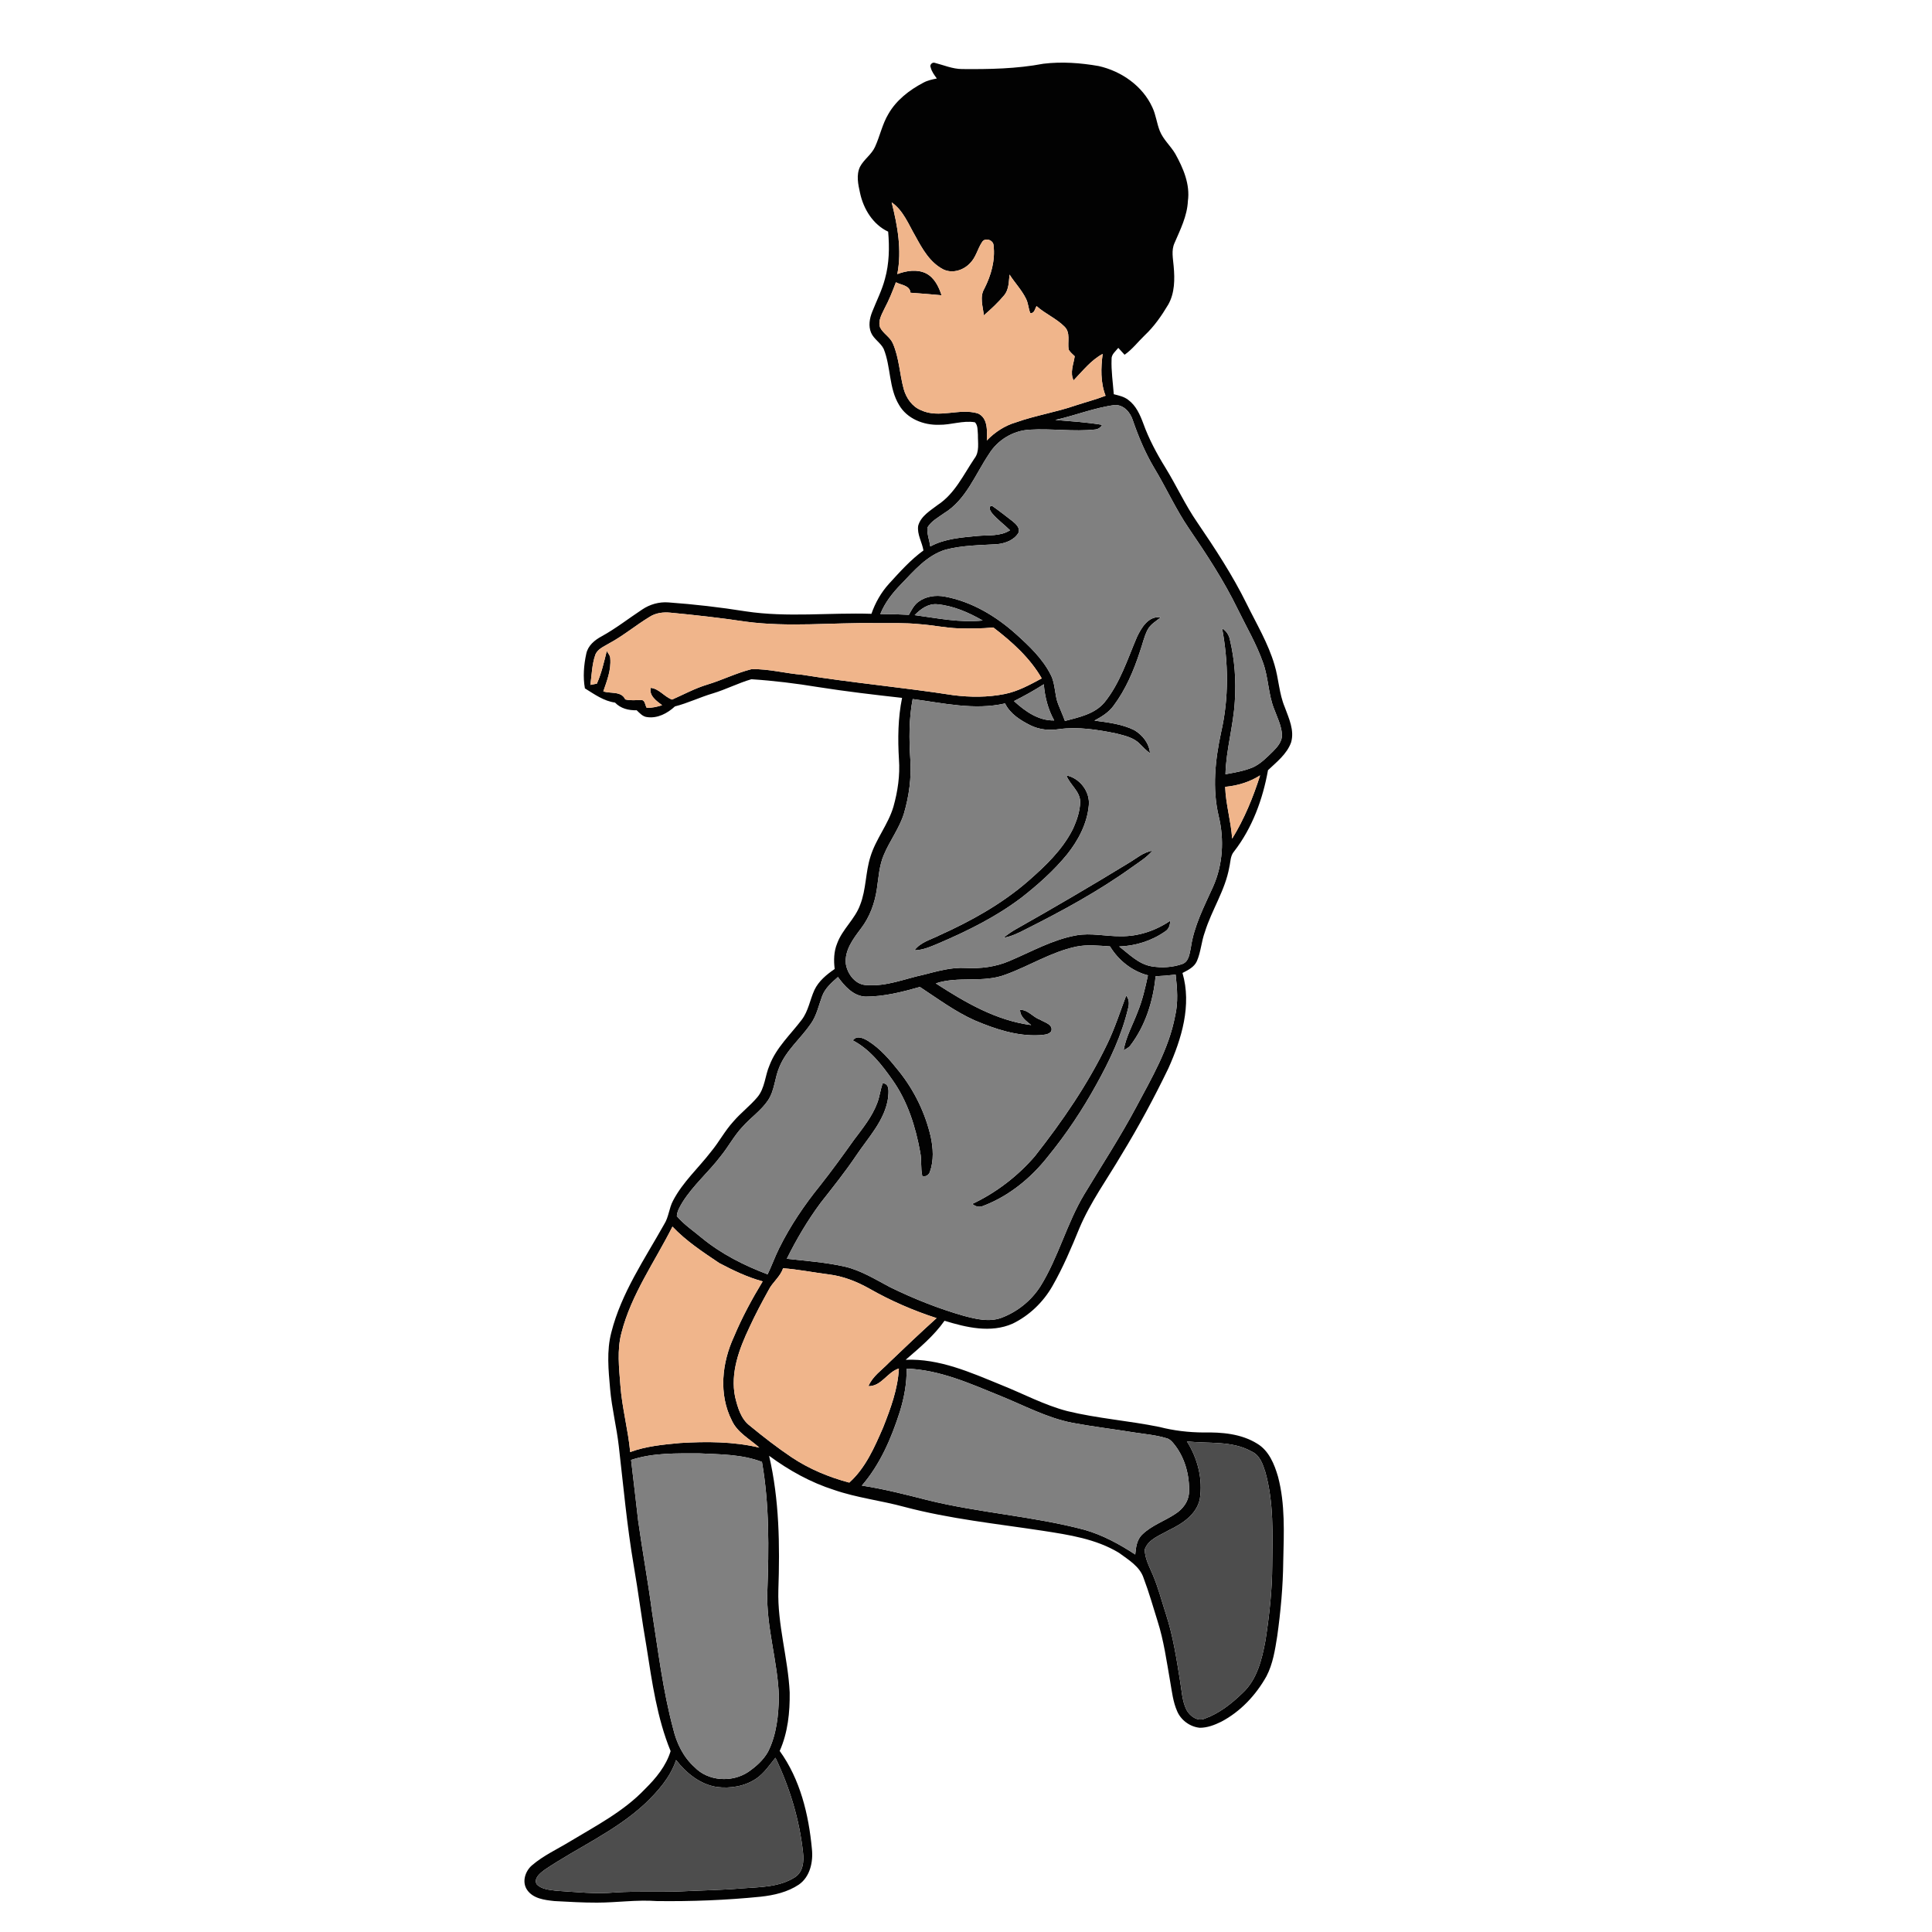 <?xml version="1.0" encoding="UTF-8" ?>
<!DOCTYPE svg PUBLIC "-//W3C//DTD SVG 1.1//EN" "http://www.w3.org/Graphics/SVG/1.1/DTD/svg11.dtd">
<svg width="1000pt" height="1000pt" viewBox="0 0 1000 1000" version="1.1" xmlns="http://www.w3.org/2000/svg">
    <g id="#020202ff">
        <path fill="#020202" opacity="1.00"
            d=" M 481.73 34.91 C 481.01 33.70 482.47 32.08 483.75 32.50 C 488.45 33.69 493.01 35.71 497.95 35.74 C 512.02 35.87 526.18 35.62 540.05 32.99 C 549.56 31.83 559.29 32.54 568.70 34.19 C 580.42 36.83 591.45 44.49 596.48 55.61 C 598.30 59.46 598.73 63.77 600.28 67.71 C 602.07 72.25 605.92 75.49 608.35 79.65 C 612.46 87.08 616.06 95.39 614.85 104.08 C 614.48 111.84 610.93 118.82 607.92 125.81 C 606.18 129.63 607.18 133.85 607.49 137.85 C 608.10 144.51 608.07 151.67 604.68 157.65 C 601.26 163.40 597.40 168.96 592.51 173.56 C 589.02 176.90 586.08 180.84 582.08 183.62 C 580.98 182.44 579.90 181.25 578.83 180.06 C 577.43 181.85 575.16 183.45 575.35 185.99 C 575.11 192.04 576.05 198.04 576.49 204.05 C 579.10 204.72 581.86 205.28 584.02 207.01 C 588.00 209.95 590.07 214.63 591.74 219.13 C 594.63 227.16 598.67 234.71 603.15 241.96 C 608.90 251.28 613.44 261.33 619.68 270.36 C 628.96 283.98 638.02 297.82 645.31 312.63 C 650.40 322.98 656.43 333.00 659.69 344.15 C 661.87 351.34 662.05 359.03 664.99 366.01 C 667.11 371.80 670.12 378.05 668.25 384.32 C 666.06 390.32 660.80 394.39 656.31 398.65 C 653.62 413.70 648.18 428.53 638.76 440.70 C 636.77 442.95 636.95 446.13 636.28 448.89 C 634.17 460.79 627.18 470.98 623.64 482.41 C 621.82 487.32 621.60 492.69 619.50 497.49 C 618.12 500.60 614.90 502.13 612.05 503.61 C 616.92 520.26 611.61 537.66 604.77 552.93 C 597.39 568.18 589.37 583.14 580.53 597.60 C 573.14 610.22 564.43 622.14 558.71 635.68 C 554.52 645.91 550.21 656.12 544.70 665.72 C 539.94 674.03 532.72 680.96 524.09 685.14 C 512.79 690.11 500.14 687.09 488.88 683.62 C 483.37 691.45 475.96 697.61 468.77 703.82 C 486.17 703.10 502.37 710.37 518.11 716.80 C 529.52 721.34 540.44 727.24 552.38 730.37 C 568.10 734.21 584.33 735.36 600.16 738.60 C 607.61 740.51 615.28 741.41 622.97 741.45 C 632.46 741.26 642.48 742.09 650.74 747.24 C 656.80 750.88 659.63 757.86 661.51 764.36 C 665.27 778.59 664.54 793.43 664.21 808.01 C 664.08 821.04 662.89 834.05 661.08 846.95 C 659.96 853.98 658.86 861.22 655.53 867.61 C 650.06 877.40 642.05 885.96 632.05 891.19 C 628.61 892.88 624.88 894.31 621.00 894.29 C 615.94 893.81 611.25 890.37 609.28 885.69 C 607.13 880.82 606.59 875.47 605.67 870.30 C 603.83 859.80 602.39 849.18 599.13 839.00 C 596.82 831.64 594.73 824.20 591.99 816.98 C 590.05 810.80 584.09 807.36 579.18 803.74 C 567.32 796.52 553.27 794.42 539.78 792.33 C 515.83 788.68 491.62 786.19 468.14 779.97 C 456.09 776.68 443.58 775.28 431.74 771.19 C 419.58 767.32 408.33 761.05 398.08 753.50 C 403.39 776.26 403.67 799.79 402.88 823.03 C 402.36 840.91 407.88 858.21 408.74 875.99 C 408.88 886.26 407.80 896.81 403.57 906.29 C 414.20 921.00 418.58 939.19 420.24 957.00 C 420.96 963.66 419.31 971.40 413.51 975.45 C 407.68 979.37 400.62 980.98 393.73 981.73 C 375.86 983.53 357.88 984.22 339.93 983.99 C 329.61 983.23 319.34 984.79 309.03 984.80 C 301.68 984.83 294.33 984.37 286.99 983.99 C 281.94 983.46 275.92 982.75 272.82 978.19 C 270.01 974.06 271.85 968.43 275.43 965.42 C 281.33 960.37 288.49 957.13 295.07 953.11 C 308.58 944.97 322.91 937.54 333.89 925.96 C 339.53 920.40 344.76 914.07 347.11 906.37 C 340.08 889.24 337.52 870.71 334.66 852.53 C 332.18 838.40 330.43 824.15 327.97 810.02 C 324.49 789.62 322.66 769.01 320.28 748.47 C 319.16 738.60 316.67 728.94 315.81 719.04 C 314.95 709.25 313.89 699.21 316.44 689.58 C 321.60 669.24 333.63 651.78 343.76 633.71 C 346.18 629.94 346.28 625.27 348.42 621.37 C 353.41 611.82 361.55 604.53 368.06 596.07 C 372.18 591.11 375.18 585.32 379.54 580.55 C 383.38 576.04 388.16 572.46 391.98 567.94 C 395.97 563.26 395.94 556.76 398.33 551.33 C 401.81 542.22 409.14 535.52 414.91 527.92 C 418.42 523.37 419.21 517.54 421.54 512.43 C 423.75 507.76 427.87 504.42 432.03 501.55 C 431.48 497.12 431.58 492.51 433.30 488.34 C 436.00 480.94 442.53 475.76 445.21 468.36 C 448.36 460.36 447.94 451.55 450.54 443.41 C 453.31 434.28 459.72 426.77 462.42 417.61 C 464.68 409.63 465.90 401.29 465.29 392.99 C 464.66 382.39 464.78 371.67 466.91 361.22 C 452.42 359.60 437.93 357.91 423.53 355.64 C 412.06 353.75 400.50 352.33 388.92 351.57 C 382.10 353.55 375.74 356.86 368.94 358.91 C 362.30 360.87 356.05 363.93 349.34 365.64 C 345.48 369.20 340.37 371.95 334.97 371.17 C 332.66 370.96 331.11 369.08 329.53 367.62 C 325.41 367.76 321.24 366.73 318.33 363.65 C 312.48 362.87 307.62 359.31 302.75 356.30 C 301.68 350.42 302.18 344.21 303.45 338.39 C 304.31 334.16 307.79 331.30 311.41 329.36 C 318.77 325.31 325.39 320.09 332.40 315.48 C 336.38 312.79 341.20 311.43 346.01 311.81 C 359.38 312.78 372.71 314.31 385.95 316.43 C 407.53 319.70 429.36 317.01 451.05 317.71 C 453.04 311.98 456.07 306.63 460.16 302.13 C 465.73 296.04 471.27 289.80 477.98 284.91 C 477.26 280.62 474.60 276.59 475.25 272.14 C 476.63 267.09 481.53 264.30 485.43 261.31 C 494.17 255.56 498.68 245.76 504.34 237.34 C 507.11 233.83 506.09 229.15 506.17 225.02 C 505.93 222.87 506.26 220.28 504.64 218.58 C 498.39 217.51 492.23 219.99 485.98 219.87 C 478.02 220.11 469.49 216.75 465.37 209.63 C 460.01 200.85 461.18 189.95 457.40 180.60 C 455.81 177.37 452.29 175.55 450.87 172.20 C 449.40 168.73 450.09 164.79 451.45 161.41 C 453.69 155.72 456.52 150.25 458.06 144.31 C 460.27 136.39 460.42 128.06 459.71 119.91 C 451.88 116.25 446.96 108.21 445.18 99.98 C 444.20 95.54 443.07 90.62 445.15 86.31 C 447.17 82.46 451.13 80.00 452.92 75.99 C 455.47 70.40 456.67 64.24 459.86 58.94 C 463.96 51.79 470.72 46.59 477.92 42.80 C 480.08 41.63 482.50 41.11 484.90 40.63 C 483.63 38.86 482.23 37.08 481.73 34.91 M 461.53 104.75 C 464.57 116.82 466.88 129.47 464.45 141.87 C 469.15 140.10 474.69 139.22 479.36 141.51 C 483.69 143.77 485.91 148.39 487.35 152.83 C 481.99 152.33 476.63 151.89 471.27 151.52 C 470.93 147.64 466.42 147.58 463.72 146.11 C 461.99 150.76 460.14 155.37 457.79 159.75 C 456.40 162.75 454.30 166.11 455.55 169.51 C 457.17 172.73 460.78 174.45 462.18 177.84 C 465.41 185.28 465.64 193.55 467.74 201.31 C 469.04 205.98 472.08 210.46 476.72 212.32 C 486.10 216.72 496.48 211.13 506.09 213.96 C 511.44 216.29 510.94 223.15 510.78 227.98 C 514.94 223.69 520.05 220.29 525.82 218.62 C 535.92 215.02 546.59 213.38 556.72 209.86 C 561.89 208.17 567.16 206.80 572.24 204.83 C 569.55 197.93 569.79 190.40 570.74 183.18 C 564.65 186.47 560.41 191.99 555.69 196.87 C 553.66 192.87 555.70 188.49 556.27 184.39 C 555.17 183.29 553.89 182.32 553.13 180.94 C 552.46 176.99 554.24 172.20 550.96 169.04 C 546.71 164.78 540.99 162.44 536.53 158.43 C 535.61 159.80 535.44 162.53 533.18 161.94 C 532.33 159.60 532.22 157.04 531.14 154.78 C 528.92 150.15 525.28 146.43 522.54 142.12 C 522.13 145.74 522.25 149.80 519.81 152.78 C 516.64 156.59 512.99 159.98 509.24 163.22 C 508.75 158.65 506.94 153.66 509.50 149.40 C 513.00 142.51 515.18 134.80 514.27 127.03 C 514.14 124.10 509.70 122.78 508.26 125.38 C 505.98 128.84 505.16 133.17 502.15 136.16 C 498.77 139.85 493.13 141.68 488.42 139.52 C 481.38 135.99 477.43 128.88 473.81 122.23 C 470.22 116.09 467.60 108.98 461.53 104.75 M 546.24 217.36 C 554.33 218.06 562.48 218.54 570.49 219.90 C 569.67 221.29 568.51 222.08 567.00 222.29 C 555.65 223.55 544.26 221.69 532.91 222.41 C 524.39 222.86 516.38 227.72 511.92 234.96 C 504.77 245.56 500.03 258.72 488.63 265.66 C 485.57 267.86 481.97 269.74 480.02 273.09 C 479.76 276.39 481.06 279.60 481.53 282.84 C 489.02 278.76 497.66 278.21 505.97 277.39 C 511.64 276.87 517.75 277.69 522.79 274.46 C 519.72 271.41 516.13 268.88 513.37 265.52 C 512.55 264.43 511.19 261.99 513.48 261.81 C 517.15 264.32 520.61 267.14 524.16 269.82 C 525.88 271.26 528.23 273.37 527.10 275.87 C 524.84 279.61 520.24 281.26 516.07 281.68 C 507.16 282.21 498.08 282.24 489.39 284.51 C 479.78 287.45 473.11 295.40 466.39 302.38 C 461.99 306.89 458.03 311.91 455.66 317.80 C 460.58 317.86 465.51 317.95 470.43 318.22 C 471.81 315.77 473.09 313.12 475.44 311.43 C 479.30 308.60 484.38 307.90 489.02 308.79 C 502.92 311.37 515.46 318.86 525.88 328.21 C 532.75 334.39 539.67 340.93 543.87 349.30 C 546.31 353.98 545.78 359.50 547.67 364.37 C 548.79 367.32 550.15 370.19 551.21 373.17 C 558.45 371.24 566.53 369.63 571.63 363.62 C 579.72 353.66 583.57 341.22 588.54 329.60 C 590.86 324.77 594.53 318.63 600.81 319.54 C 598.40 321.53 595.45 323.11 593.98 326.00 C 592.19 329.46 591.41 333.33 590.11 336.99 C 586.87 347.01 582.69 356.89 576.33 365.36 C 573.82 368.78 570.15 371.02 566.47 372.98 C 573.46 373.93 580.68 374.74 587.09 377.89 C 591.34 380.41 594.86 384.77 595.23 389.86 C 593.28 388.45 591.62 386.70 589.93 385.01 C 586.76 381.72 582.09 380.77 577.85 379.66 C 568.06 377.67 557.99 376.04 548.00 377.42 C 543.06 378.19 537.91 377.66 533.39 375.44 C 528.19 372.84 522.84 369.52 520.21 364.10 C 504.31 367.75 488.21 363.89 472.40 361.83 C 470.42 372.12 470.52 382.66 471.19 393.08 C 471.82 402.47 470.55 411.95 467.91 420.97 C 465.58 428.66 460.56 435.09 457.49 442.44 C 455.07 448.02 454.77 454.15 453.88 460.08 C 452.80 467.43 450.20 474.63 445.65 480.57 C 441.64 485.91 437.03 491.88 437.82 499.00 C 438.70 504.35 443.01 510.02 448.91 509.87 C 458.89 510.65 468.27 506.61 477.86 504.56 C 485.11 502.73 492.41 500.54 499.99 501.02 C 507.62 501.43 515.35 500.46 522.41 497.43 C 533.80 492.62 544.78 486.34 557.08 484.13 C 564.71 482.75 572.35 484.69 580.00 484.59 C 589.14 484.76 598.17 481.71 605.69 476.60 C 605.64 478.75 605.03 480.92 603.08 482.10 C 596.14 486.98 587.73 489.62 579.27 489.91 C 584.46 493.86 589.31 499.02 596.03 500.17 C 601.33 501.06 606.93 500.74 612.01 498.95 C 615.40 497.66 615.70 493.61 616.37 490.57 C 617.95 479.34 623.27 469.18 627.88 458.98 C 632.96 447.59 633.73 434.56 630.80 422.50 C 627.38 408.15 628.97 393.20 632.06 378.95 C 636.11 361.31 635.85 342.94 632.56 325.21 C 634.71 326.53 636.14 328.66 636.60 331.14 C 639.08 341.53 639.86 352.32 639.14 362.96 C 638.43 375.67 634.62 387.99 634.30 400.74 C 639.05 399.88 643.88 399.09 648.37 397.22 C 652.53 395.38 655.71 392.00 658.93 388.89 C 661.30 386.52 663.78 383.62 663.54 380.03 C 663.18 375.36 661.02 371.13 659.42 366.81 C 656.43 359.21 656.55 350.84 653.81 343.17 C 650.35 333.24 644.95 324.15 640.36 314.72 C 633.31 300.29 624.47 286.84 615.43 273.60 C 608.64 263.68 603.73 252.67 597.53 242.41 C 592.88 234.62 589.34 226.23 586.39 217.67 C 585.11 213.53 581.78 209.55 577.11 209.63 C 566.54 210.98 556.60 215.07 546.24 217.36 M 473.43 318.39 C 485.11 319.94 496.78 322.42 508.63 321.17 C 501.37 317.00 493.42 313.52 485.01 312.75 C 480.37 312.36 476.49 315.25 473.43 318.39 M 336.28 319.26 C 329.07 323.63 322.57 329.12 315.12 333.11 C 312.52 334.70 309.18 335.94 308.09 339.07 C 306.38 344.02 306.31 349.35 305.57 354.50 C 306.41 354.34 308.08 354.03 308.92 353.87 C 311.36 348.46 312.61 342.68 314.06 336.96 C 314.75 338.19 315.90 339.33 315.88 340.86 C 316.37 346.76 314.16 352.39 312.28 357.86 C 316.14 359.13 321.59 357.60 323.63 362.02 C 326.35 362.71 329.14 362.36 331.91 362.32 C 333.99 362.33 333.84 365.10 334.75 366.38 C 337.47 366.44 340.13 365.84 342.71 365.02 C 339.93 362.91 335.82 360.12 336.83 356.05 C 341.12 356.44 343.86 360.66 347.87 362.10 C 353.94 359.43 359.79 356.22 366.17 354.32 C 373.90 351.98 381.19 348.30 389.03 346.35 C 397.83 346.14 406.43 348.55 415.18 349.25 C 441.19 353.44 467.44 355.79 493.47 359.83 C 502.24 360.93 511.21 360.97 519.91 359.24 C 526.83 357.89 533.06 354.44 539.20 351.13 C 533.12 340.50 523.77 332.17 514.16 324.79 C 508.15 325.37 502.11 325.37 496.08 325.23 C 489.34 324.99 482.72 323.54 476.01 323.07 C 468.36 322.29 460.67 322.57 453.00 322.53 C 430.61 322.19 408.13 324.74 385.83 321.74 C 372.95 319.80 360.00 318.36 347.04 317.12 C 343.33 316.76 339.47 317.20 336.28 319.26 M 524.84 362.89 C 530.59 368.14 537.49 373.09 545.65 372.90 C 542.43 367.14 540.81 360.72 540.27 354.18 C 535.29 357.36 530.12 360.23 524.84 362.89 M 634.15 407.27 C 634.45 416.33 637.17 425.06 637.76 434.09 C 644.04 423.89 648.62 412.73 652.23 401.33 C 646.80 404.80 640.54 406.68 634.15 407.27 M 520.46 504.46 C 508.84 508.92 496.11 505.09 484.37 509.00 C 499.48 518.79 515.57 528.22 533.75 530.58 C 531.24 528.49 528.00 526.39 527.99 522.73 C 532.00 522.47 534.62 526.49 538.26 527.74 C 540.55 529.19 545.35 530.23 544.11 533.86 C 542.65 535.67 540.12 535.60 538.03 535.81 C 526.47 536.43 515.20 532.67 504.69 528.23 C 494.45 523.70 485.45 516.95 476.13 510.85 C 466.94 513.46 457.55 515.86 447.93 515.85 C 441.63 515.54 437.17 510.42 433.71 505.70 C 430.52 508.55 427.06 511.47 425.54 515.60 C 423.76 520.37 422.74 525.51 419.79 529.76 C 414.55 537.47 406.90 543.57 403.37 552.39 C 400.97 557.96 400.96 564.41 397.52 569.54 C 393.92 574.87 388.48 578.50 384.27 583.29 C 380.00 587.81 377.11 593.39 373.21 598.21 C 366.92 606.55 358.81 613.40 353.24 622.29 C 351.95 624.52 350.46 626.84 350.33 629.49 C 354.05 633.88 358.92 637.10 363.30 640.79 C 373.39 649.07 385.15 655.00 397.31 659.59 C 399.44 655.19 401.07 650.58 403.24 646.20 C 409.01 634.51 416.37 623.65 424.57 613.53 C 430.62 605.88 436.33 597.97 441.99 590.03 C 446.51 584.01 451.38 578.07 454.05 570.93 C 455.34 567.61 455.65 564.02 456.90 560.69 C 460.68 560.84 459.87 565.50 459.71 568.07 C 458.09 579.82 449.51 588.62 443.18 598.08 C 437.46 606.60 431.03 614.58 424.71 622.65 C 418.00 631.70 412.24 641.45 407.25 651.54 C 417.27 652.63 427.38 653.38 437.23 655.59 C 445.70 657.56 453.10 662.24 460.71 666.25 C 473.02 672.26 485.79 677.36 498.97 681.11 C 505.21 682.75 511.91 684.41 518.22 682.13 C 526.55 679.04 533.86 673.16 538.61 665.64 C 547.87 650.68 552.15 633.30 561.18 618.23 C 570.23 603.23 579.83 588.54 588.07 573.07 C 596.10 558.00 604.99 542.94 608.22 525.94 C 609.92 518.88 609.30 511.59 608.51 504.45 C 605.06 504.87 601.61 505.17 598.14 505.31 C 596.88 518.09 592.90 530.86 585.05 541.16 C 584.19 542.34 582.77 542.88 581.59 543.62 C 582.78 536.64 586.35 530.43 588.81 523.87 C 591.33 517.75 592.79 511.28 594.17 504.83 C 585.93 502.68 578.93 497.09 574.53 489.86 C 568.68 489.48 562.74 488.79 556.94 490.00 C 544.02 492.75 532.76 500.02 520.46 504.46 M 321.66 689.94 C 319.32 698.77 320.43 707.99 321.11 716.97 C 321.94 728.63 325.11 739.95 326.19 751.58 C 334.45 748.52 343.31 747.70 352.01 746.90 C 365.69 746.07 379.60 746.11 393.01 749.27 C 388.09 744.82 381.70 741.57 378.81 735.29 C 371.88 721.70 373.64 705.33 379.91 691.85 C 384.05 681.92 389.19 672.44 394.76 663.24 C 386.88 661.12 379.47 657.54 372.28 653.76 C 363.80 648.04 355.12 642.36 348.06 634.89 C 338.94 653.06 326.73 669.97 321.66 689.94 M 397.82 667.75 C 394.32 674.06 390.92 680.44 387.91 687.01 C 382.61 698.16 377.92 710.57 380.50 723.10 C 381.83 728.48 383.46 734.40 388.08 737.92 C 395.07 743.67 402.23 749.24 409.75 754.29 C 418.84 760.36 429.04 764.59 439.58 767.39 C 448.04 759.80 452.66 749.05 457.11 738.84 C 460.97 729.05 464.73 718.95 465.26 708.34 C 459.25 710.16 456.23 717.62 449.49 717.47 C 451.65 712.31 456.48 709.14 460.23 705.23 C 468.32 697.48 476.45 689.77 484.77 682.26 C 472.71 678.34 461.00 673.28 449.99 666.99 C 443.49 663.33 436.42 660.55 428.99 659.63 C 421.08 658.64 413.25 657.04 405.30 656.45 C 403.86 660.91 399.85 663.64 397.82 667.75 M 469.27 708.40 C 469.39 715.96 467.99 723.45 465.77 730.66 C 461.40 744.35 455.58 757.97 446.09 768.94 C 457.50 770.69 468.68 773.54 479.85 776.40 C 506.70 783.07 534.56 784.72 561.32 791.82 C 570.75 794.52 579.43 799.25 587.60 804.61 C 587.94 800.94 588.39 796.91 591.24 794.25 C 596.15 789.46 602.85 787.29 608.46 783.51 C 612.11 781.18 615.03 777.39 615.42 772.98 C 615.88 763.67 613.27 754.00 607.17 746.82 C 606.26 745.76 605.20 744.76 603.82 744.44 C 598.41 742.78 592.74 742.30 587.17 741.45 C 576.41 739.71 565.58 738.42 554.87 736.42 C 541.74 733.82 529.90 727.37 517.60 722.42 C 502.06 716.10 486.31 708.98 469.27 708.40 M 614.33 746.04 C 619.90 754.83 622.70 765.63 621.02 775.97 C 619.26 783.97 611.94 788.71 605.04 792.00 C 600.53 794.68 594.43 796.57 592.52 801.97 C 592.54 806.73 594.97 810.99 596.76 815.28 C 599.54 821.87 601.32 828.82 603.53 835.61 C 607.18 846.80 608.95 858.48 610.81 870.07 C 611.68 875.07 611.83 880.34 614.09 884.98 C 615.85 888.22 619.81 891.24 623.62 889.53 C 631.13 886.84 637.52 881.75 643.20 876.25 C 650.74 869.26 653.23 858.72 655.03 848.99 C 657.01 836.08 658.47 823.06 658.51 809.98 C 658.71 793.97 659.31 777.62 654.97 762.04 C 653.65 757.90 652.09 753.10 647.74 751.25 C 637.51 745.52 625.50 747.37 614.33 746.04 M 326.65 755.66 C 327.95 766.13 329.07 776.62 330.31 787.10 C 332.49 802.77 335.38 818.33 337.45 834.01 C 340.67 854.37 343.09 874.93 348.45 894.87 C 350.22 902.31 353.69 909.44 359.44 914.61 C 366.47 922.02 378.83 922.73 387.19 917.22 C 391.26 914.43 395.11 911.03 397.54 906.68 C 401.99 897.85 402.98 887.75 403.14 878.00 C 402.56 859.84 396.53 842.21 397.17 823.96 C 397.97 801.52 398.27 778.89 394.39 756.69 C 384.11 752.72 372.90 752.79 362.05 752.27 C 350.21 752.27 338.03 751.89 326.65 755.66 M 401.37 909.81 C 398.32 913.55 395.60 917.71 391.58 920.50 C 385.62 924.61 378.00 925.85 370.91 924.92 C 362.28 923.55 355.18 917.71 349.95 910.99 C 346.92 920.01 340.49 927.27 333.72 933.71 C 318.43 947.89 299.00 956.27 281.85 967.83 C 279.68 969.51 276.21 972.06 277.73 975.21 C 280.26 977.98 284.38 978.15 287.88 978.64 C 298.12 979.29 308.40 980.46 318.66 979.50 C 329.75 978.82 340.86 979.38 351.96 978.99 C 362.62 978.45 373.30 978.33 383.94 977.42 C 393.29 976.72 403.44 976.87 411.59 971.56 C 415.72 968.79 416.18 963.41 415.65 958.91 C 413.82 941.87 408.76 925.24 401.37 909.81 Z" />
        <path fill="#020202" opacity="1.00"
            d=" M 551.96 401.35 C 558.96 402.73 564.37 409.90 563.55 417.03 C 562.65 426.40 558.10 435.02 552.29 442.27 C 545.40 450.69 537.20 457.97 528.65 464.66 C 515.68 474.47 501.03 481.75 486.14 488.13 C 482.03 489.84 477.88 491.80 473.34 491.87 C 476.42 487.67 481.71 486.40 486.13 484.15 C 502.54 476.78 518.44 467.93 532.09 456.11 C 540.98 448.32 549.84 439.96 555.24 429.27 C 557.31 424.79 559.01 419.97 559.11 414.99 C 559.01 409.47 553.76 406.21 551.96 401.35 Z" />
        <path fill="#020202" opacity="1.00"
            d=" M 583.89 446.87 C 587.98 444.50 591.66 441.11 596.48 440.33 C 593.54 443.85 589.58 446.22 585.89 448.86 C 568.45 461.40 549.49 471.65 530.33 481.28 C 526.86 483.08 523.28 484.78 519.38 485.41 C 521.43 483.70 523.64 482.17 525.97 480.86 C 545.47 469.86 564.79 458.54 583.89 446.87 Z" />
        <path fill="#020202" opacity="1.00"
            d=" M 582.91 515.30 C 584.47 517.19 584.57 519.58 583.91 521.88 C 580.60 535.83 574.41 548.89 567.47 561.36 C 560.27 574.44 551.96 586.90 542.52 598.47 C 533.82 609.59 522.46 618.95 509.20 624.05 C 507.14 625.06 504.96 624.62 503.27 623.14 C 515.60 617.33 526.67 608.83 535.58 598.53 C 549.89 580.34 563.11 561.14 573.16 540.24 C 577.04 532.18 579.77 523.66 582.91 515.30 Z" />
        <path fill="#020202" opacity="1.00"
            d=" M 441.44 538.52 C 443.44 535.71 446.91 537.34 449.24 538.74 C 455.69 542.75 460.66 548.67 465.35 554.55 C 473.22 564.38 478.86 575.98 481.72 588.24 C 483.02 594.22 483.42 600.68 481.32 606.53 C 480.79 608.18 479.10 609.26 477.38 608.73 C 476.46 604.71 477.12 600.52 476.32 596.48 C 473.92 583.28 469.81 570.06 461.96 559.01 C 456.40 551.08 450.20 543.11 441.44 538.52 Z" />
    </g>
    <g id="#f0b58bff">
        <path fill="#f0b58b" opacity="1.00"
            d=" M 461.53 104.75 C 467.60 108.98 470.22 116.09 473.81 122.23 C 477.43 128.88 481.38 135.99 488.42 139.52 C 493.13 141.68 498.77 139.85 502.15 136.16 C 505.16 133.17 505.98 128.84 508.26 125.38 C 509.70 122.78 514.14 124.10 514.27 127.03 C 515.18 134.80 513.00 142.51 509.50 149.40 C 506.94 153.66 508.75 158.65 509.24 163.22 C 512.99 159.98 516.64 156.59 519.81 152.78 C 522.25 149.80 522.13 145.74 522.54 142.12 C 525.28 146.43 528.92 150.15 531.14 154.78 C 532.22 157.04 532.33 159.60 533.18 161.94 C 535.44 162.53 535.61 159.80 536.53 158.43 C 540.99 162.44 546.71 164.78 550.96 169.04 C 554.24 172.20 552.46 176.99 553.13 180.94 C 553.89 182.32 555.17 183.29 556.27 184.39 C 555.70 188.49 553.66 192.87 555.69 196.87 C 560.41 191.99 564.65 186.47 570.74 183.18 C 569.79 190.40 569.55 197.93 572.24 204.83 C 567.16 206.80 561.89 208.17 556.72 209.86 C 546.59 213.38 535.92 215.02 525.82 218.62 C 520.05 220.29 514.94 223.69 510.78 227.98 C 510.94 223.15 511.44 216.29 506.09 213.96 C 496.48 211.13 486.10 216.72 476.72 212.32 C 472.08 210.46 469.04 205.98 467.74 201.31 C 465.64 193.55 465.41 185.28 462.18 177.84 C 460.78 174.45 457.17 172.73 455.55 169.51 C 454.30 166.11 456.40 162.75 457.79 159.75 C 460.14 155.37 461.99 150.76 463.72 146.11 C 466.42 147.58 470.93 147.64 471.27 151.52 C 476.63 151.89 481.99 152.33 487.35 152.83 C 485.91 148.39 483.69 143.77 479.36 141.51 C 474.69 139.22 469.15 140.10 464.45 141.87 C 466.88 129.47 464.57 116.82 461.53 104.75 Z" />
        <path fill="#f0b58b" opacity="1.00"
            d=" M 336.28 319.26 C 339.47 317.20 343.33 316.76 347.04 317.12 C 360.00 318.36 372.95 319.80 385.83 321.74 C 408.13 324.74 430.61 322.19 453.00 322.53 C 460.67 322.57 468.36 322.29 476.01 323.07 C 482.72 323.54 489.34 324.99 496.08 325.23 C 502.11 325.37 508.15 325.37 514.16 324.79 C 523.77 332.17 533.12 340.50 539.20 351.13 C 533.06 354.44 526.83 357.89 519.91 359.24 C 511.21 360.97 502.24 360.93 493.47 359.83 C 467.44 355.79 441.19 353.44 415.18 349.25 C 406.43 348.55 397.83 346.14 389.03 346.35 C 381.19 348.30 373.90 351.98 366.17 354.32 C 359.79 356.22 353.94 359.43 347.87 362.10 C 343.86 360.66 341.12 356.44 336.83 356.05 C 335.82 360.12 339.93 362.91 342.71 365.02 C 340.13 365.84 337.47 366.44 334.75 366.38 C 333.84 365.10 333.99 362.33 331.91 362.32 C 329.14 362.36 326.35 362.71 323.63 362.02 C 321.59 357.60 316.14 359.13 312.28 357.86 C 314.16 352.39 316.37 346.76 315.88 340.86 C 315.90 339.33 314.75 338.19 314.06 336.96 C 312.61 342.68 311.36 348.46 308.92 353.87 C 308.08 354.03 306.41 354.34 305.57 354.50 C 306.31 349.35 306.38 344.02 308.09 339.07 C 309.18 335.94 312.52 334.70 315.12 333.11 C 322.57 329.12 329.07 323.63 336.28 319.26 Z" />
        <path fill="#f0b58b" opacity="1.00"
            d=" M 634.15 407.27 C 640.54 406.68 646.80 404.80 652.23 401.33 C 648.62 412.73 644.04 423.89 637.76 434.09 C 637.17 425.06 634.45 416.33 634.15 407.27 Z" />
        <path fill="#f0b58b" opacity="1.00"
            d=" M 321.66 689.94 C 326.73 669.97 338.94 653.06 348.06 634.89 C 355.12 642.36 363.80 648.04 372.28 653.76 C 379.47 657.54 386.88 661.12 394.76 663.24 C 389.19 672.44 384.05 681.92 379.91 691.85 C 373.64 705.33 371.88 721.70 378.81 735.29 C 381.70 741.57 388.09 744.82 393.01 749.27 C 379.60 746.11 365.69 746.07 352.01 746.90 C 343.31 747.70 334.45 748.52 326.19 751.58 C 325.11 739.95 321.94 728.63 321.11 716.97 C 320.43 707.99 319.32 698.77 321.66 689.94 Z" />
        <path fill="#f0b58b" opacity="1.00"
            d=" M 397.82 667.75 C 399.85 663.64 403.86 660.91 405.30 656.45 C 413.25 657.04 421.08 658.64 428.99 659.63 C 436.42 660.55 443.49 663.33 449.99 666.99 C 461.00 673.28 472.71 678.34 484.77 682.26 C 476.45 689.77 468.32 697.48 460.23 705.23 C 456.48 709.14 451.65 712.31 449.49 717.47 C 456.23 717.62 459.25 710.16 465.26 708.34 C 464.73 718.95 460.97 729.05 457.11 738.84 C 452.66 749.05 448.04 759.80 439.58 767.39 C 429.04 764.59 418.84 760.36 409.75 754.29 C 402.23 749.24 395.07 743.67 388.08 737.92 C 383.46 734.40 381.83 728.48 380.50 723.10 C 377.92 710.57 382.61 698.16 387.91 687.01 C 390.92 680.44 394.32 674.06 397.82 667.75 Z" />
    </g>
    <g id="#f11b27ff">
        <path fill="grey" opacity="1.00"
            d=" M 546.24 217.36 C 556.60 215.07 566.54 210.98 577.11 209.63 C 581.78 209.55 585.11 213.53 586.39 217.67 C 589.34 226.23 592.88 234.62 597.53 242.41 C 603.73 252.67 608.64 263.68 615.43 273.60 C 624.47 286.84 633.31 300.29 640.36 314.72 C 644.95 324.15 650.35 333.24 653.81 343.17 C 656.55 350.84 656.43 359.21 659.42 366.81 C 661.02 371.13 663.18 375.36 663.54 380.03 C 663.78 383.62 661.30 386.52 658.93 388.89 C 655.71 392.00 652.53 395.38 648.37 397.22 C 643.88 399.09 639.05 399.88 634.30 400.74 C 634.62 387.99 638.43 375.67 639.14 362.96 C 639.86 352.32 639.08 341.53 636.60 331.14 C 636.14 328.66 634.71 326.53 632.56 325.21 C 635.85 342.94 636.11 361.31 632.06 378.95 C 628.97 393.20 627.38 408.15 630.80 422.50 C 633.73 434.56 632.96 447.59 627.88 458.98 C 623.27 469.18 617.95 479.34 616.37 490.57 C 615.70 493.61 615.40 497.66 612.01 498.95 C 606.93 500.74 601.33 501.06 596.03 500.17 C 589.31 499.02 584.46 493.86 579.27 489.91 C 587.73 489.62 596.14 486.98 603.08 482.10 C 605.03 480.92 605.64 478.75 605.69 476.60 C 598.17 481.71 589.14 484.76 580.00 484.59 C 572.35 484.69 564.71 482.75 557.08 484.13 C 544.78 486.34 533.80 492.62 522.41 497.43 C 515.35 500.46 507.62 501.43 499.99 501.02 C 492.41 500.54 485.11 502.73 477.86 504.56 C 468.27 506.61 458.89 510.65 448.91 509.87 C 443.01 510.02 438.70 504.35 437.82 499.00 C 437.03 491.88 441.64 485.91 445.65 480.57 C 450.20 474.63 452.80 467.43 453.88 460.08 C 454.77 454.15 455.07 448.02 457.49 442.44 C 460.56 435.09 465.58 428.66 467.91 420.97 C 470.55 411.95 471.82 402.47 471.19 393.08 C 470.52 382.66 470.42 372.12 472.40 361.83 C 488.21 363.89 504.31 367.75 520.21 364.10 C 522.84 369.52 528.19 372.84 533.39 375.44 C 537.91 377.66 543.06 378.19 548.00 377.42 C 557.99 376.04 568.06 377.67 577.85 379.66 C 582.09 380.77 586.76 381.72 589.93 385.01 C 591.62 386.70 593.28 388.45 595.23 389.86 C 594.86 384.77 591.34 380.41 587.09 377.89 C 580.68 374.74 573.46 373.93 566.47 372.98 C 570.15 371.02 573.82 368.78 576.33 365.36 C 582.69 356.89 586.87 347.01 590.11 336.99 C 591.41 333.33 592.19 329.46 593.98 326.00 C 595.45 323.11 598.40 321.53 600.81 319.54 C 594.53 318.63 590.86 324.77 588.54 329.60 C 583.57 341.22 579.72 353.66 571.63 363.62 C 566.53 369.63 558.45 371.24 551.21 373.17 C 550.15 370.19 548.79 367.32 547.67 364.37 C 545.78 359.50 546.31 353.98 543.87 349.30 C 539.67 340.93 532.75 334.39 525.88 328.21 C 515.46 318.86 502.92 311.37 489.02 308.79 C 484.38 307.90 479.30 308.60 475.44 311.43 C 473.09 313.12 471.81 315.77 470.43 318.22 C 465.51 317.95 460.58 317.86 455.66 317.80 C 458.03 311.91 461.99 306.89 466.39 302.38 C 473.11 295.40 479.78 287.45 489.39 284.51 C 498.08 282.24 507.16 282.21 516.07 281.68 C 520.24 281.26 524.84 279.61 527.10 275.87 C 528.23 273.37 525.88 271.26 524.16 269.82 C 520.61 267.14 517.15 264.32 513.48 261.81 C 511.19 261.99 512.55 264.43 513.37 265.52 C 516.13 268.88 519.72 271.41 522.79 274.46 C 517.75 277.69 511.64 276.87 505.97 277.39 C 497.66 278.21 489.02 278.76 481.53 282.84 C 481.06 279.60 479.76 276.39 480.02 273.09 C 481.97 269.74 485.57 267.86 488.63 265.66 C 500.03 258.72 504.77 245.56 511.92 234.96 C 516.38 227.72 524.39 222.86 532.91 222.41 C 544.26 221.69 555.65 223.55 567.00 222.29 C 568.51 222.08 569.67 221.29 570.49 219.90 C 562.48 218.54 554.33 218.06 546.24 217.36 M 551.96 401.35 C 553.76 406.21 559.01 409.47 559.11 414.99 C 559.01 419.97 557.31 424.79 555.24 429.27 C 549.84 439.96 540.98 448.32 532.09 456.11 C 518.44 467.93 502.54 476.78 486.13 484.15 C 481.71 486.40 476.42 487.67 473.34 491.87 C 477.88 491.80 482.03 489.84 486.14 488.13 C 501.03 481.75 515.68 474.47 528.65 464.66 C 537.20 457.97 545.40 450.69 552.29 442.27 C 558.10 435.02 562.65 426.40 563.55 417.03 C 564.37 409.90 558.96 402.73 551.96 401.35 M 583.89 446.87 C 564.79 458.54 545.47 469.86 525.97 480.86 C 523.64 482.17 521.43 483.70 519.38 485.41 C 523.28 484.78 526.86 483.08 530.33 481.28 C 549.49 471.65 568.45 461.40 585.89 448.86 C 589.58 446.22 593.54 443.85 596.48 440.33 C 591.66 441.11 587.98 444.50 583.89 446.87 Z" />
        <path fill="grey" opacity="1.00"
            d=" M 473.43 318.39 C 476.49 315.25 480.37 312.36 485.01 312.75 C 493.42 313.52 501.37 317.00 508.63 321.17 C 496.78 322.42 485.11 319.94 473.43 318.39 Z" />
        <path fill="grey" opacity="1.00"
            d=" M 524.84 362.89 C 530.12 360.23 535.29 357.36 540.27 354.18 C 540.81 360.72 542.43 367.14 545.65 372.90 C 537.49 373.09 530.59 368.14 524.84 362.89 Z" />
    </g>
    <g id="#2b3dcdff">
        <path fill="grey" opacity="1.00"
            d=" M 520.46 504.46 C 532.76 500.02 544.02 492.75 556.94 490.00 C 562.74 488.79 568.68 489.48 574.53 489.86 C 578.93 497.09 585.93 502.68 594.17 504.83 C 592.79 511.28 591.33 517.75 588.81 523.87 C 586.35 530.43 582.78 536.64 581.59 543.62 C 582.77 542.88 584.19 542.34 585.05 541.16 C 592.90 530.86 596.88 518.09 598.14 505.31 C 601.61 505.17 605.06 504.87 608.51 504.45 C 609.30 511.59 609.92 518.88 608.22 525.94 C 604.99 542.94 596.10 558.00 588.07 573.07 C 579.83 588.54 570.23 603.23 561.18 618.23 C 552.15 633.30 547.87 650.68 538.61 665.64 C 533.86 673.16 526.55 679.04 518.22 682.13 C 511.91 684.41 505.21 682.75 498.97 681.11 C 485.79 677.36 473.02 672.26 460.71 666.25 C 453.10 662.24 445.70 657.56 437.23 655.59 C 427.38 653.38 417.27 652.63 407.25 651.54 C 412.24 641.45 418.00 631.70 424.71 622.65 C 431.03 614.58 437.46 606.60 443.18 598.08 C 449.51 588.62 458.09 579.82 459.71 568.07 C 459.87 565.50 460.68 560.84 456.90 560.69 C 455.65 564.02 455.34 567.61 454.05 570.93 C 451.38 578.07 446.51 584.01 441.99 590.03 C 436.33 597.97 430.62 605.88 424.57 613.53 C 416.37 623.65 409.01 634.51 403.24 646.20 C 401.07 650.58 399.44 655.19 397.31 659.59 C 385.15 655.00 373.39 649.07 363.30 640.79 C 358.92 637.10 354.05 633.88 350.33 629.49 C 350.46 626.84 351.95 624.52 353.24 622.29 C 358.81 613.40 366.92 606.55 373.21 598.21 C 377.11 593.39 380.00 587.81 384.27 583.29 C 388.48 578.50 393.92 574.87 397.52 569.54 C 400.96 564.41 400.97 557.96 403.37 552.39 C 406.90 543.57 414.55 537.47 419.79 529.76 C 422.74 525.51 423.76 520.37 425.54 515.60 C 427.06 511.47 430.52 508.55 433.71 505.70 C 437.17 510.42 441.63 515.54 447.93 515.85 C 457.55 515.86 466.94 513.46 476.13 510.85 C 485.45 516.95 494.45 523.70 504.69 528.23 C 515.20 532.67 526.47 536.43 538.03 535.81 C 540.12 535.60 542.65 535.67 544.11 533.86 C 545.35 530.23 540.55 529.19 538.26 527.74 C 534.62 526.49 532.00 522.47 527.99 522.73 C 528.00 526.39 531.24 528.49 533.75 530.58 C 515.57 528.22 499.48 518.79 484.37 509.00 C 496.11 505.09 508.84 508.92 520.46 504.46 M 582.91 515.30 C 579.77 523.66 577.04 532.18 573.16 540.24 C 563.11 561.14 549.89 580.34 535.58 598.53 C 526.67 608.83 515.60 617.33 503.27 623.14 C 504.96 624.62 507.14 625.06 509.20 624.05 C 522.46 618.95 533.82 609.59 542.52 598.47 C 551.96 586.90 560.27 574.44 567.47 561.36 C 574.41 548.89 580.60 535.83 583.91 521.88 C 584.57 519.58 584.47 517.19 582.91 515.30 M 441.44 538.52 C 450.20 543.11 456.40 551.08 461.96 559.01 C 469.81 570.06 473.92 583.28 476.32 596.48 C 477.12 600.52 476.46 604.71 477.38 608.73 C 479.10 609.26 480.79 608.18 481.32 606.53 C 483.42 600.68 483.02 594.22 481.72 588.24 C 478.86 575.98 473.22 564.38 465.35 554.55 C 460.66 548.67 455.69 542.75 449.24 538.74 C 446.91 537.34 443.44 535.71 441.44 538.52 Z" />
        <path fill="grey" opacity="1.00"
            d=" M 469.27 708.40 C 486.31 708.98 502.06 716.10 517.60 722.42 C 529.90 727.37 541.74 733.82 554.87 736.42 C 565.58 738.42 576.41 739.71 587.17 741.45 C 592.74 742.30 598.41 742.78 603.82 744.44 C 605.20 744.76 606.26 745.76 607.17 746.82 C 613.27 754.00 615.88 763.67 615.42 772.98 C 615.03 777.39 612.11 781.18 608.46 783.51 C 602.85 787.29 596.15 789.46 591.24 794.25 C 588.39 796.91 587.94 800.94 587.60 804.61 C 579.43 799.25 570.75 794.52 561.32 791.82 C 534.56 784.72 506.70 783.07 479.85 776.40 C 468.68 773.54 457.50 770.69 446.09 768.94 C 455.58 757.97 461.40 744.35 465.77 730.66 C 467.99 723.45 469.39 715.96 469.27 708.40 Z" />
        <path fill="grey" opacity="1.00"
            d=" M 326.65 755.66 C 338.03 751.89 350.21 752.27 362.05 752.27 C 372.90 752.79 384.11 752.72 394.39 756.69 C 398.27 778.89 397.97 801.52 397.17 823.96 C 396.53 842.21 402.56 859.84 403.14 878.00 C 402.98 887.75 401.99 897.85 397.54 906.68 C 395.11 911.03 391.26 914.43 387.19 917.22 C 378.83 922.73 366.47 922.02 359.44 914.61 C 353.69 909.44 350.22 902.31 348.45 894.87 C 343.09 874.93 340.67 854.37 337.45 834.01 C 335.38 818.33 332.49 802.77 330.31 787.10 C 329.07 776.62 327.95 766.13 326.65 755.66 Z" />
    </g>
    <g id="#4d4d4dff">
        <path fill="#4d4d4d" opacity="1.00"
            d=" M 614.33 746.04 C 625.50 747.37 637.51 745.52 647.74 751.25 C 652.09 753.10 653.65 757.90 654.97 762.04 C 659.31 777.62 658.71 793.97 658.51 809.98 C 658.47 823.06 657.01 836.08 655.03 848.99 C 653.23 858.72 650.74 869.26 643.20 876.25 C 637.52 881.75 631.13 886.84 623.62 889.53 C 619.81 891.24 615.85 888.22 614.09 884.98 C 611.83 880.34 611.68 875.07 610.81 870.07 C 608.95 858.48 607.18 846.80 603.53 835.61 C 601.32 828.82 599.54 821.87 596.76 815.28 C 594.97 810.99 592.54 806.73 592.52 801.97 C 594.43 796.57 600.53 794.68 605.04 792.00 C 611.94 788.71 619.26 783.97 621.02 775.97 C 622.70 765.63 619.90 754.83 614.33 746.04 Z" />
        <path fill="#4d4d4d" opacity="1.00"
            d=" M 401.37 909.81 C 408.76 925.24 413.82 941.87 415.65 958.91 C 416.18 963.41 415.72 968.79 411.59 971.56 C 403.44 976.87 393.29 976.72 383.94 977.42 C 373.30 978.33 362.62 978.45 351.96 978.99 C 340.86 979.38 329.75 978.82 318.66 979.50 C 308.40 980.46 298.12 979.29 287.88 978.64 C 284.38 978.15 280.26 977.98 277.73 975.21 C 276.21 972.06 279.68 969.51 281.85 967.83 C 299.00 956.27 318.43 947.89 333.72 933.71 C 340.49 927.27 346.92 920.01 349.95 910.99 C 355.18 917.71 362.28 923.55 370.91 924.92 C 378.00 925.85 385.62 924.61 391.58 920.50 C 395.60 917.71 398.32 913.55 401.37 909.81 Z" />
    </g>
</svg>